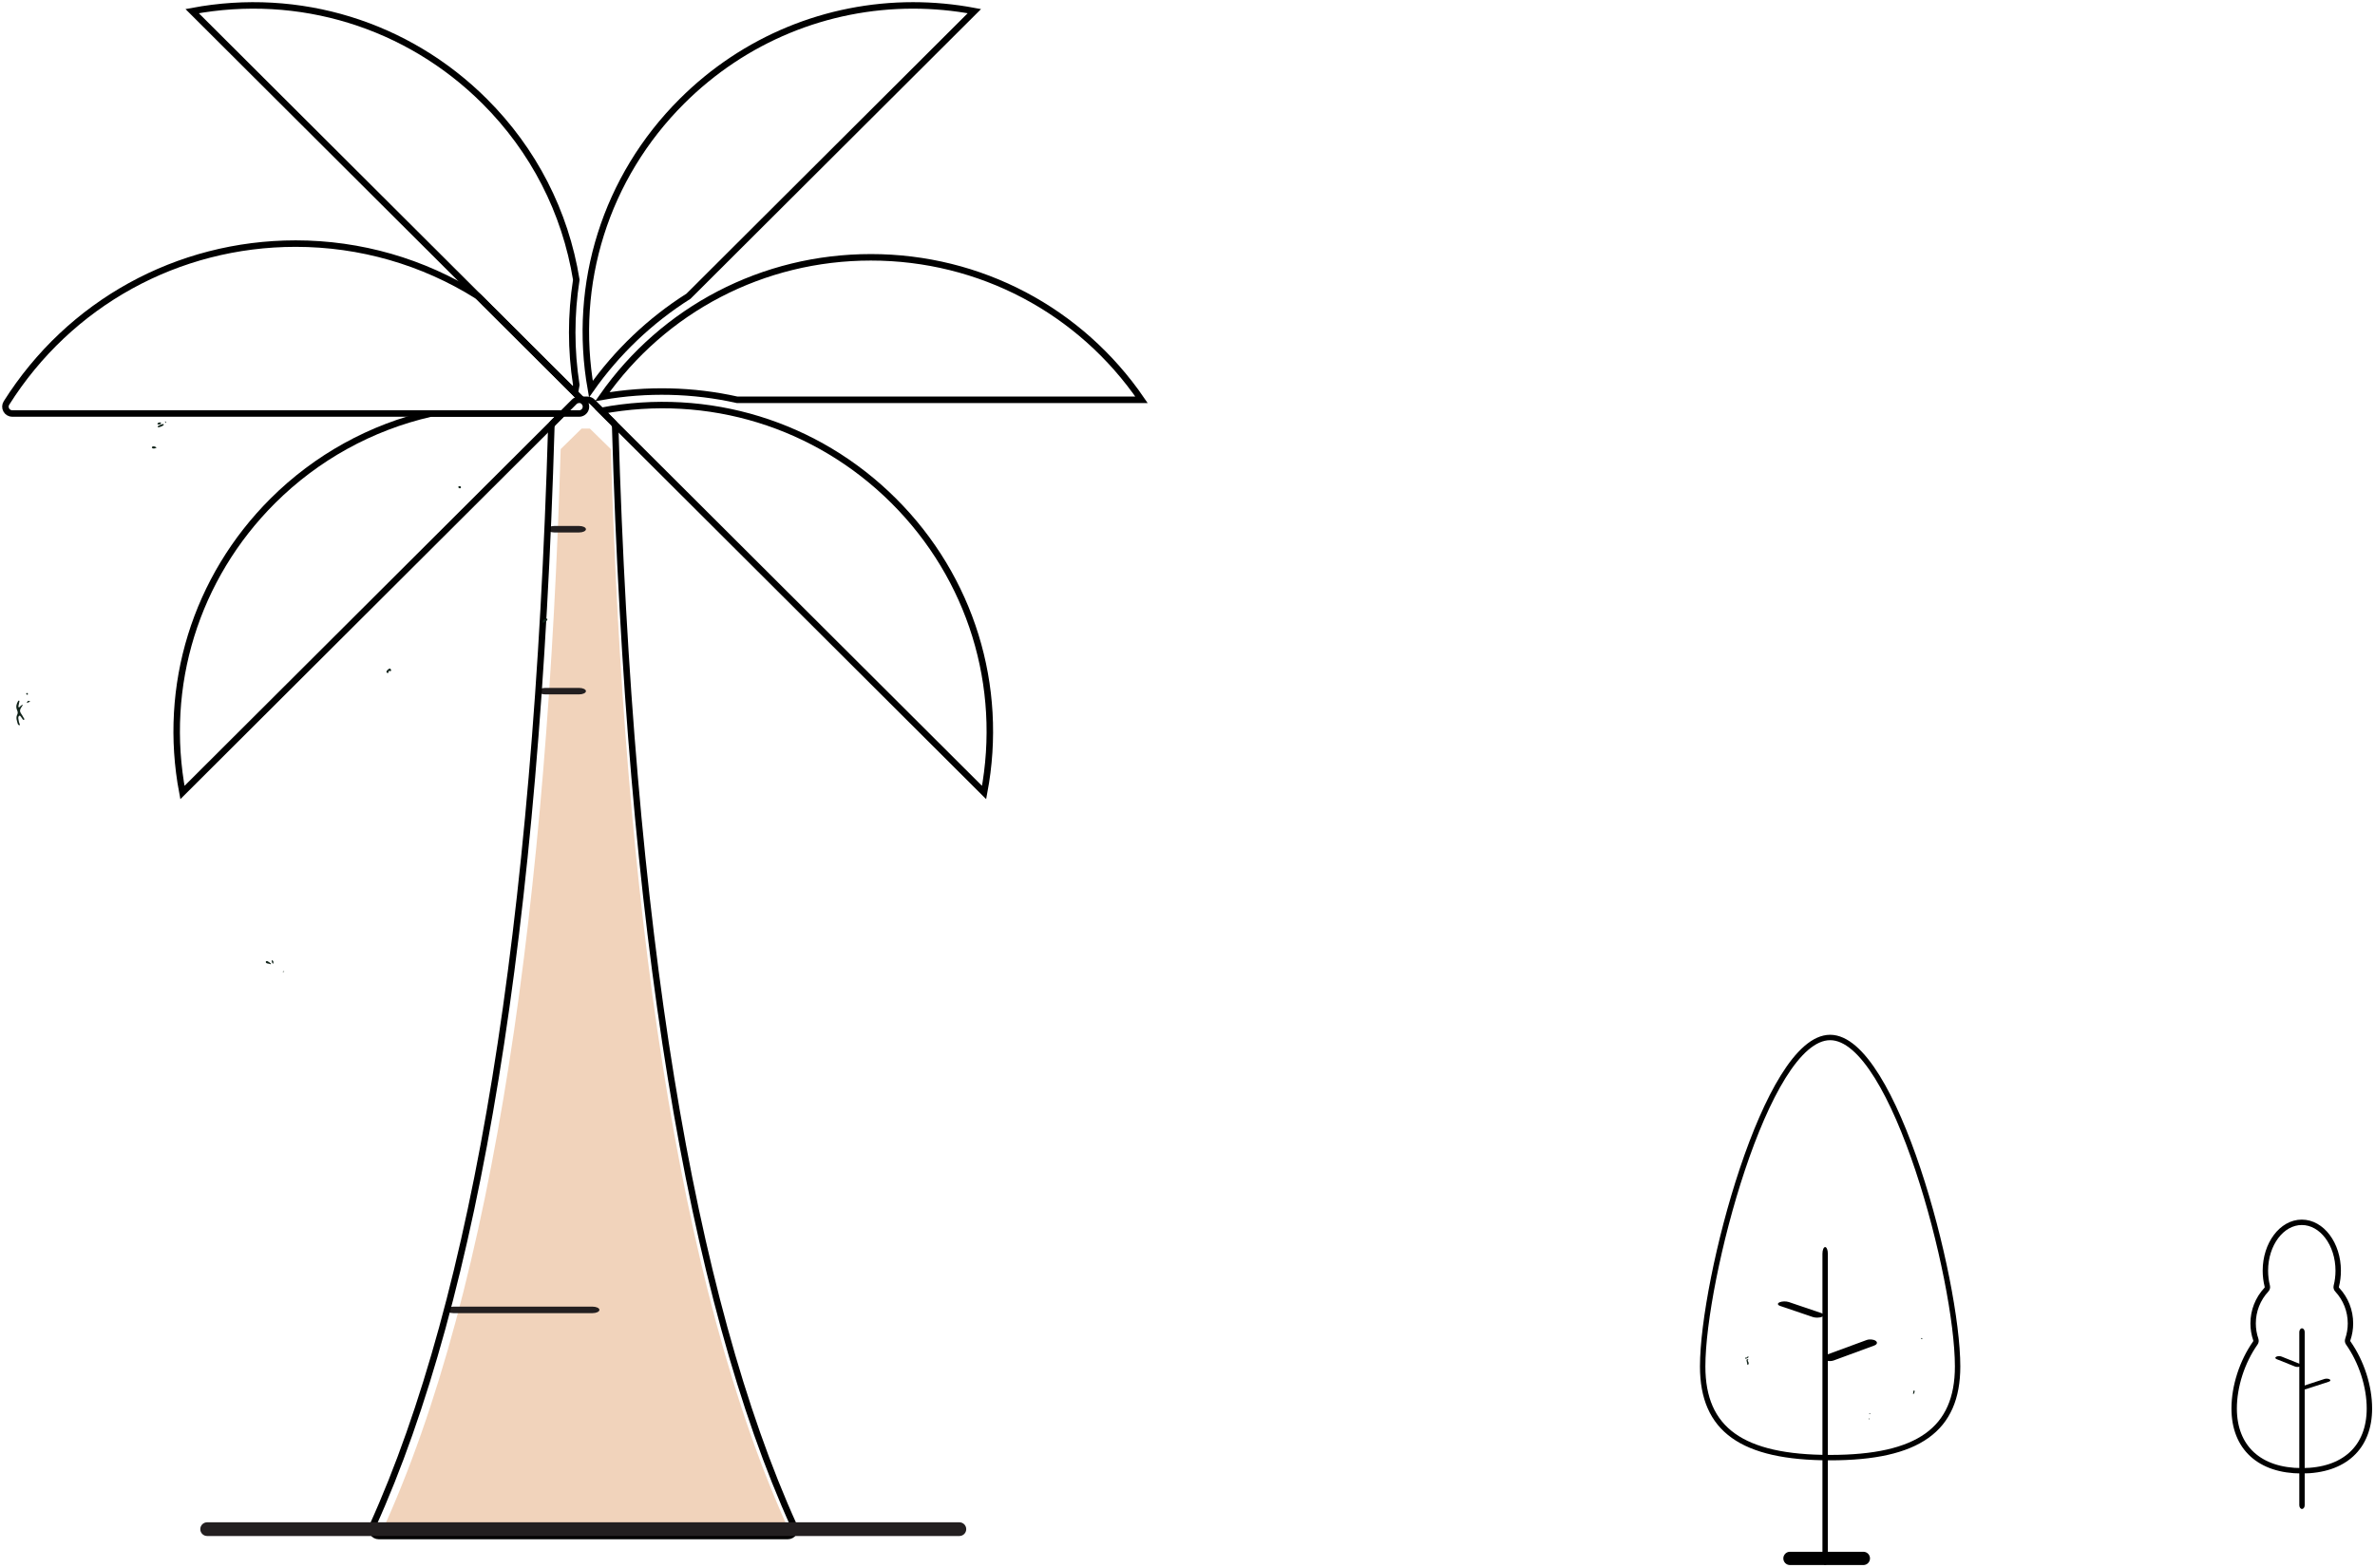 <?xml version="1.0" encoding="UTF-8"?>
<svg width="439px" height="290px" viewBox="0 0 439 290" version="1.1" xmlns="http://www.w3.org/2000/svg" xmlns:xlink="http://www.w3.org/1999/xlink">
    <title>T_L</title>
    <g id="Page-1" stroke="none" stroke-width="1" fill="none" fill-rule="evenodd">
        <g id="T_L" transform="translate(1, 1)">
            <path d="M111.907,82.038 L108.043,78.248 L106.497,78.248 L102.635,82.038 C100.204,164.178 90.609,236.592 69.456,282.478 L145.084,282.478 C123.931,236.592 114.336,164.178 111.907,82.038" id="Fill-7" fill="#F1D3BB"></path>
            <path d="M110.147,74.955 L180.901,145.531 C184.621,125.845 178.47,105.84 164.204,91.61 C149.939,77.381 129.884,71.245 110.147,74.955 Z" id="Path" stroke="#000000" stroke-width="1.2"></path>
            <path d="M34.518,1.061 L105.271,71.634 C105.359,71.152 105.446,70.664 105.525,70.174 C104.518,63.727 104.518,57.187 105.525,50.726 C103.484,38.156 97.626,26.745 88.575,17.717 C74.309,3.488 54.254,-2.65 34.518,1.061 Z" id="Fill-10" stroke="#000000" stroke-width="1.2"></path>
            <path d="M106.038,75.459 L1.271,75.459 C0.808,75.459 0.382,75.209 0.158,74.805 C-0.065,74.401 -0.051,73.907 0.195,73.517 C11.839,55.06 31.823,44.04 53.654,44.04 C65.574,44.04 77.188,47.378 87.241,53.695 C87.321,53.745 87.395,53.804 87.462,53.871 L106.937,73.296 C107.3,73.658 107.408,74.203 107.211,74.677 C107.014,75.151 106.552,75.459 106.038,75.459 L106.038,75.459 Z" id="Path" stroke="#000000" stroke-width="1.2"></path>
            <path d="M78.64,75.459 C67.577,77.992 57.475,83.575 49.419,91.61 C35.153,105.84 29.001,125.845 32.721,145.531 L102.969,75.459 L78.64,75.459 Z M167.765,6.08869327e-05 C151.892,6.08869327e-05 136.579,6.214 125.049,17.717 C110.95,31.779 104.775,51.484 108.223,70.945 C113.016,64.126 119.201,58.23 126.261,53.771 L179.105,1.061 C175.323,0.35 171.526,6.08869327e-05 167.765,6.08869327e-05 Z" id="Fill-12" stroke="#000000" stroke-width="1.2"></path>
            <path d="M135.266,72.924 L210,72.924 C198.674,56.381 180.144,46.575 159.969,46.575 C140.03,46.575 121.697,56.153 110.337,72.346 C118.561,70.906 127.114,71.098 135.266,72.924 Z" id="Path" stroke="#000000" stroke-width="1.2"></path>
            <path d="M108.529,241.792 L82.793,241.792 C82.091,241.792 81.523,241.523 81.523,241.192 C81.523,240.86 82.091,240.591 82.793,240.591 L108.529,240.591 C109.229,240.591 109.798,240.86 109.798,241.192 C109.798,241.523 109.229,241.792 108.529,241.792" id="Fill-14" fill="#231F20"></path>
            <path d="M106.038,97.45 L101.469,97.45 C100.768,97.45 100.199,97.181 100.199,96.849 C100.199,96.517 100.768,96.249 101.469,96.249 L106.038,96.249 C106.74,96.249 107.307,96.517 107.307,96.849 C107.307,97.181 106.74,97.45 106.038,97.45" id="Fill-15" fill="#231F20"></path>
            <path d="M106.038,127.39 L99.778,127.39 C99.076,127.39 98.507,127.121 98.507,126.789 C98.507,126.458 99.076,126.189 99.778,126.189 L106.038,126.189 C106.74,126.189 107.307,126.458 107.307,126.789 C107.307,127.121 106.74,127.39 106.038,127.39" id="Fill-16" fill="#231F20"></path>
            <path d="M144.625,283 L68.997,283 C68.565,283 68.163,282.782 67.929,282.42 C67.695,282.06 67.661,281.604 67.839,281.211 C87.09,238.775 98.215,170.407 100.905,78.007 C100.915,77.684 101.048,77.377 101.277,77.148 L105.138,73.296 C105.376,73.058 105.701,72.924 106.038,72.924 L107.586,72.924 C107.923,72.924 108.245,73.058 108.483,73.296 L112.345,77.148 C112.576,77.377 112.708,77.684 112.718,78.007 C115.408,170.407 126.532,238.775 145.784,281.211 C145.962,281.604 145.928,282.06 145.693,282.42 C145.459,282.782 145.058,283 144.625,283 L144.625,283 Z" id="Path" stroke="#000000" stroke-width="1.2"></path>
            <path d="M176.33,283 L37.292,283 C36.591,283 36.022,282.434 36.022,281.734 C36.022,281.033 36.591,280.465 37.292,280.465 L176.33,280.465 C177.032,280.465 177.6,281.033 177.6,281.734 C177.6,282.434 177.032,283 176.33,283" id="Fill-18" fill="#231F20"></path>
            <path d="M424.468,225 C420.758,225 417.739,229.015 417.739,233.95 C417.739,234.92 417.857,235.879 418.091,236.8 C418.149,237.031 418.087,237.278 417.925,237.452 C416.343,239.149 415.472,241.365 415.472,243.695 C415.472,244.712 415.639,245.716 415.968,246.677 C416.042,246.891 416.008,247.126 415.879,247.31 C413.43,250.795 411.968,255.324 411.968,259.426 C411.968,266.635 416.641,270.939 424.468,270.939 C432.296,270.939 436.968,266.635 436.968,259.426 C436.968,255.324 435.506,250.795 433.058,247.31 C432.928,247.126 432.895,246.89 432.968,246.677 C433.298,245.716 433.465,244.713 433.465,243.695 C433.465,241.365 432.594,239.149 431.012,237.452 C430.85,237.278 430.787,237.031 430.846,236.8 C431.08,235.879 431.198,234.92 431.198,233.95 C431.198,229.015 428.179,225 424.468,225 Z" id="Fill-72" stroke="#000000"></path>
            <path d="M424.507,278 C424.231,278 424.007,277.687 424.007,277.302 L424.007,245.297 C424.007,244.911 424.231,244.599 424.507,244.599 C424.783,244.599 425.007,244.911 425.007,245.297 L425.007,277.302 C425.007,277.687 424.783,278 424.507,278" id="Fill-73" fill="#000000"></path>
            <path d="M423.673,251.743 C423.513,251.743 423.352,251.717 423.222,251.665 L419.817,250.302 C419.529,250.186 419.498,249.985 419.747,249.853 C419.997,249.72 420.432,249.705 420.72,249.821 L424.125,251.184 C424.413,251.299 424.444,251.5 424.195,251.633 C424.058,251.705 423.866,251.743 423.673,251.743" id="Fill-75" fill="#000000"></path>
            <path d="M424.835,255.906 C424.621,255.906 424.411,255.861 424.276,255.776 C424.053,255.637 424.123,255.442 424.432,255.341 L428.659,253.964 C428.967,253.864 429.398,253.895 429.621,254.035 C429.844,254.174 429.774,254.369 429.465,254.47 L425.238,255.847 C425.116,255.886 424.976,255.906 424.835,255.906" id="Fill-76" fill="#000000"></path>
            <path d="M123.59,197.846 C123.592,197.846 123.593,197.846 123.594,197.846 C123.594,197.844 123.594,197.842 123.595,197.842 L123.59,197.846" id="Fill-3" fill="#102219"></path>
            <path d="M131.306,188.742 C131.308,188.74 131.31,188.74 131.313,188.739 C131.312,188.739 131.312,188.737 131.311,188.737 L131.306,188.742" id="Fill-4" fill="#102219"></path>
            <path d="M143.553,179.32 C143.553,179.32 143.553,179.32 143.553,179.322 C143.554,179.322 143.554,179.322 143.554,179.322 L143.553,179.32" id="Fill-5" fill="#102219"></path>
            <path d="M132.285,183.924 C132.287,183.926 132.288,183.927 132.29,183.929 C132.29,183.929 132.29,183.929 132.291,183.929 L132.285,183.924" id="Fill-6" fill="#102219"></path>
            <path d="M142.448,175.449 C142.45,175.453 142.451,175.455 142.453,175.458 C142.453,175.455 142.453,175.451 142.453,175.448 L142.448,175.449" id="Fill-7" fill="#102219"></path>
            <path d="M140.736,183.3 C140.738,183.3 140.74,183.3 140.743,183.3 C140.742,183.299 140.741,183.297 140.74,183.295 L140.736,183.3" id="Fill-8" fill="#102219"></path>
            <path d="M201.843,216.474 L201.843,216.476 C201.843,216.476 201.845,216.476 201.845,216.474 L201.843,216.474" id="Fill-9" fill="#102219"></path>
            <path d="M143.678,179.632 C143.677,179.632 143.675,179.633 143.673,179.633 C143.674,179.635 143.674,179.635 143.674,179.637 L143.678,179.632" id="Fill-10" fill="#102219"></path>
            <path d="M205.392,208.937 C205.392,208.938 205.392,208.94 205.392,208.942 C205.394,208.94 205.396,208.94 205.396,208.94 L205.392,208.937" id="Fill-11" fill="#102219"></path>
            <path d="M195.597,209.565 C195.595,209.567 195.595,209.569 195.593,209.571 C195.595,209.571 195.599,209.569 195.6,209.569 L195.597,209.565" id="Fill-12" fill="#102219"></path>
            <path d="M202.208,208.102 C202.21,208.102 202.21,208.104 202.212,208.104 C202.212,208.102 202.212,208.1 202.214,208.099 L202.208,208.102" id="Fill-13" fill="#102219"></path>
            <path d="M208.456,214.485 L208.454,214.486 C208.456,214.486 208.456,214.486 208.458,214.486 L208.456,214.485" id="Fill-14" fill="#102219"></path>
            <path d="M203.684,199.102 C203.682,199.1 203.681,199.1 203.679,199.098 L203.684,199.102" id="Fill-15" fill="#102219"></path>
            <path d="M147.593,204.336 C147.597,204.336 147.601,204.334 147.605,204.334 C147.603,204.333 147.6,204.333 147.598,204.331 L147.593,204.336" id="Fill-16" fill="#102219"></path>
            <path d="M171.722,216.369 C171.722,216.369 171.722,216.369 171.722,216.368 C171.718,216.368 171.716,216.366 171.714,216.366 L171.722,216.369" id="Fill-17" fill="#102219"></path>
            <path d="M154.939,218.355 C154.938,218.359 154.937,218.362 154.936,218.366 C154.94,218.364 154.943,218.362 154.946,218.361 L154.939,218.355" id="Fill-18" fill="#102219"></path>
            <path d="M160.207,183.297 C160.207,183.299 160.207,183.299 160.207,183.3 C160.207,183.3 160.208,183.299 160.209,183.299 L160.207,183.297" id="Fill-19" fill="#102219"></path>
            <path d="M169.027,218.989 L169.027,218.989 C169.025,218.986 169.023,218.984 169.022,218.982 L169.027,218.989" id="Fill-20" fill="#102219"></path>
            <path d="M184.331,195.541 C184.331,195.541 184.331,195.543 184.331,195.545 C184.332,195.545 184.334,195.545 184.334,195.543 L184.331,195.541" id="Fill-21" fill="#102219"></path>
            <path d="M170.859,213.441 C170.861,213.441 170.863,213.441 170.865,213.441 C170.865,213.44 170.865,213.438 170.865,213.436 L170.859,213.441" id="Fill-22" fill="#102219"></path>
            <path d="M173.921,204.336 C173.923,204.334 173.925,204.334 173.927,204.333 C173.927,204.331 173.927,204.331 173.927,204.329 L173.921,204.336" id="Fill-23" fill="#102219"></path>
            <path d="M168.653,182.666 C168.654,182.668 168.654,182.67 168.654,182.672 C168.658,182.672 168.66,182.672 168.663,182.672 L168.653,182.666" id="Fill-24" fill="#102219"></path>
            <path d="M168.899,182.672 C168.901,182.672 168.903,182.672 168.905,182.672 C168.905,182.67 168.905,182.67 168.905,182.668 L168.899,182.672" id="Fill-25" fill="#102219"></path>
            <path d="M174.287,181.83 C174.288,181.832 174.288,181.834 174.288,181.835 C174.29,181.835 174.292,181.835 174.294,181.835 L174.287,181.83" id="Fill-27" fill="#102219"></path>
            <path d="M185.312,186.229 C185.312,186.229 185.312,186.23 185.313,186.23 C185.313,186.229 185.313,186.229 185.313,186.227 L185.312,186.229" id="Fill-28" fill="#102219"></path>
            <path d="M352.766,256.095 C352.704,256.14 352.681,256.21 352.668,256.281 C352.643,256.419 352.627,256.562 352.611,256.702 C352.609,256.72 352.632,256.758 352.643,256.758 C352.674,256.758 352.721,256.751 352.735,256.729 C352.843,256.583 352.911,256.421 352.913,256.223 C352.899,256.189 352.886,256.142 352.861,256.104 C352.839,256.075 352.796,256.071 352.766,256.095" id="Fill-35" fill="#102219"></path>
            <path d="M354.114,246.525 C354.121,246.561 354.188,246.626 354.265,246.61 C354.301,246.602 354.324,246.572 354.324,246.534 C354.323,246.449 354.249,246.382 354.161,246.39 C354.123,246.393 354.101,246.42 354.114,246.525" id="Fill-36" fill="#102219"></path>
            <path d="M344.57,261.31 C344.567,261.292 344.547,261.268 344.529,261.263 C344.475,261.243 344.417,261.295 344.414,261.36 C344.417,261.402 344.439,261.429 344.477,261.429 C344.536,261.43 344.583,261.373 344.57,261.31" id="Fill-37" fill="#102219"></path>
            <path d="M344.604,260.286 C344.552,260.279 344.514,260.306 344.518,260.362 C344.522,260.412 344.558,260.441 344.608,260.447 C344.658,260.445 344.703,260.429 344.7,260.371 C344.694,260.32 344.653,260.293 344.604,260.286" id="Fill-38" fill="#102219"></path>
            <path d="M378.088,204.41 C378.088,204.408 378.088,204.408 378.09,204.408 L378.084,204.412 C378.086,204.41 378.086,204.41 378.088,204.41" id="Fill-39" fill="#102219"></path>
            <path d="M337.287,190.825 C325.443,190.825 313.726,235.55 313.726,251.654 C313.726,263.311 320.992,268.508 337.287,268.508 C353.581,268.508 360.847,263.311 360.847,251.654 C360.847,235.55 349.13,190.825 337.287,190.825 Z" id="Fill-78" stroke="#000000"></path>
            <path d="M336.364,288.369 C336.088,288.369 335.864,287.819 335.864,287.141 L335.864,230.801 C335.864,230.122 336.088,229.573 336.364,229.573 C336.64,229.573 336.864,230.122 336.864,230.801 L336.864,287.141 C336.864,287.819 336.64,288.369 336.364,288.369" id="Fill-79" fill="#000000"></path>
            <path d="M343.434,288.369 L329.855,288.369 C329.181,288.369 328.635,287.819 328.635,287.141 C328.635,286.463 329.181,285.913 329.855,285.913 L343.434,285.913 C344.107,285.913 344.654,286.463 344.654,287.141 C344.654,287.819 344.107,288.369 343.434,288.369" id="Fill-80" fill="#000000"></path>
            <path d="M334.881,242.627 C334.597,242.627 334.312,242.588 334.082,242.51 L328.057,240.465 C327.547,240.292 327.493,239.991 327.934,239.792 C328.374,239.592 329.145,239.571 329.655,239.744 L335.68,241.788 C336.19,241.961 336.244,242.263 335.803,242.462 C335.562,242.571 335.222,242.627 334.881,242.627" id="Fill-81" fill="#000000"></path>
            <path d="M337.239,250.656 C336.861,250.656 336.488,250.567 336.249,250.398 C335.855,250.119 335.978,249.73 336.525,249.528 L344.005,246.774 C344.55,246.573 345.313,246.636 345.707,246.915 C346.101,247.194 345.978,247.583 345.432,247.784 L337.952,250.539 C337.736,250.618 337.487,250.656 337.239,250.656" id="Fill-82" fill="#000000"></path>
            <path d="M368.17,226.545 C368.174,226.552 368.181,226.561 368.19,226.568 C368.188,226.538 368.188,226.507 368.188,226.478 C368.174,226.5 368.165,226.529 368.17,226.545" id="Fill-41" fill="#102219"></path>
            <path d="M322.13,250.747 C322.038,250.592 322.011,250.462 322.202,250.276 C321.838,250.332 321.797,250.379 321.84,250.586 C321.876,250.754 321.903,250.922 321.948,251.086 C321.975,251.181 321.919,251.338 322.092,251.345 C322.164,251.349 322.265,251.096 322.23,250.992 C322.202,250.909 322.171,250.815 322.13,250.747" id="Fill-42" fill="#102219"></path>
            <path d="M321.941,249.936 C321.896,250.012 321.858,250.035 321.782,250.008 C321.725,249.986 321.671,249.985 321.629,250.037 C321.595,250.082 321.559,250.134 321.59,250.192 C321.615,250.24 321.663,250.219 321.707,250.21 C321.932,250.163 322.128,250.075 322.252,249.864 C322.038,249.794 322.027,249.788 321.941,249.936" id="Fill-43" fill="#102219"></path>
            <path d="M311.837,186.919 C311.837,186.919 311.837,186.919 311.837,186.92 C311.839,186.92 311.841,186.922 311.843,186.922 L311.837,186.919" id="Fill-44" fill="#102219"></path>
            <polyline id="Fill-45" fill="#102219" points="309.643 185.088 309.645 185.088 309.643 185.088"></polyline>
            <path d="M48.29,177.096 C48.352,177.122 48.417,177.145 48.483,177.154 C48.651,177.177 48.82,177.194 48.959,177.269 C49.023,177.287 49.075,177.291 49.091,177.23 C49.098,177.204 49.083,177.159 49.062,177.141 C48.869,176.976 48.664,176.826 48.434,176.716 C48.305,176.655 48.167,176.705 48.136,176.812 C48.104,176.923 48.167,177.046 48.29,177.096" id="Fill-46" fill="#102219"></path>
            <path d="M49.535,176.839 C49.506,176.689 49.413,176.57 49.256,176.505 C49.227,176.878 49.227,176.878 49.436,177.208 C49.542,177.102 49.56,176.965 49.535,176.839" id="Fill-47" fill="#102219"></path>
            <path d="M51.435,178.583 C51.344,178.578 51.279,178.614 51.25,178.704 C51.314,178.7 51.378,178.698 51.441,178.689 C51.486,178.682 51.547,178.675 51.525,178.606 C51.52,178.59 51.467,178.585 51.435,178.583" id="Fill-48" fill="#102219"></path>
            <path d="M51.248,178.709 C51.248,178.707 51.25,178.705 51.25,178.704 C51.248,178.704 51.245,178.704 51.243,178.704 L51.248,178.709" id="Fill-49" fill="#102219"></path>
            <path d="M4.612,128.713 C4.614,128.71 4.614,128.707 4.616,128.705 C4.615,128.704 4.615,128.704 4.615,128.704 L4.612,128.713" id="Fill-50" fill="#102219"></path>
            <path d="M2.869,130.892 C2.65,130.587 2.668,130.283 2.825,129.978 C2.937,129.762 3.09,129.567 3.266,129.299 C2.915,129.36 2.785,129.553 2.63,129.711 C2.575,129.766 2.504,129.806 2.437,129.743 C2.406,129.715 2.388,129.649 2.396,129.607 C2.459,129.29 2.533,128.975 2.595,128.658 C2.602,128.622 2.569,128.557 2.536,128.541 C2.504,128.524 2.448,128.548 2.405,128.563 C2.384,128.57 2.364,128.593 2.352,128.613 C2.051,129.128 1.887,129.66 2.136,130.248 C2.254,130.528 2.352,130.812 2.195,131.11 C1.88,131.706 2.129,132.275 2.285,132.846 C2.303,132.913 2.357,132.98 2.413,133.025 C2.466,133.064 2.549,133.106 2.608,133.093 C2.7,133.073 2.684,132.98 2.653,132.915 C2.489,132.571 2.44,132.199 2.386,131.83 C2.364,131.676 2.385,131.529 2.485,131.407 C2.556,131.322 2.67,131.288 2.744,131.37 C2.876,131.516 2.977,131.691 3.099,131.848 C3.185,131.958 3.263,132.169 3.421,132.088 C3.619,131.985 3.435,131.834 3.372,131.721 C3.214,131.439 3.057,131.154 2.869,130.892" id="Fill-51" fill="#102219"></path>
            <path d="M99.36,114.164 C99.358,114.165 99.355,114.166 99.353,114.167 L99.353,114.167 C99.354,114.168 99.356,114.17 99.358,114.172 C99.36,114.172 99.362,114.171 99.363,114.171 C99.362,114.169 99.361,114.166 99.36,114.164" id="Fill-52" fill="#102219"></path>
            <path d="M100.151,113.65 C100.186,113.599 100.181,113.509 100.168,113.442 C100.161,113.411 100.091,113.377 100.047,113.372 C99.77,113.341 99.575,113.493 99.404,113.684 C99.273,113.83 99.283,113.996 99.36,114.164 C99.669,114.062 99.962,113.932 100.151,113.65" id="Fill-53" fill="#102219"></path>
            <path d="M28.15,77.898 C28.125,78.044 28.412,78.029 28.805,77.858 C28.917,77.809 29.026,77.752 29.133,77.693 C29.175,77.67 29.218,77.637 29.243,77.597 C29.265,77.561 29.281,77.502 29.267,77.466 C29.254,77.432 29.192,77.388 29.161,77.394 C28.994,77.428 28.83,77.477 28.786,77.489 C28.264,77.702 28.173,77.765 28.15,77.898" id="Fill-54" fill="#102219"></path>
            <path d="M28.625,77.101 C28.554,77.099 28.481,77.104 28.412,77.12 C28.271,77.154 28.133,77.203 28.1,77.37 C28.079,77.475 28.243,77.519 28.46,77.467 C28.507,77.456 28.552,77.44 28.598,77.426 C28.638,77.4 28.685,77.381 28.716,77.347 C28.745,77.315 28.772,77.266 28.771,77.225 C28.768,77.141 28.701,77.104 28.625,77.101" id="Fill-55" fill="#102219"></path>
            <path d="M27.283,81.538 C27.183,81.553 27.087,81.599 27.077,81.711 C27.067,81.823 27.15,81.887 27.249,81.912 C27.501,81.976 27.727,81.89 27.944,81.773 C27.756,81.605 27.544,81.498 27.283,81.538" id="Fill-56" fill="#102219"></path>
            <path d="M84.15,89.239 C84.193,89.199 84.221,89.103 84.205,89.046 C84.16,88.886 83.951,88.834 83.781,88.925 C83.718,88.975 83.682,89.044 83.722,89.115 C83.812,89.277 84.036,89.345 84.15,89.239" id="Fill-57" fill="#102219"></path>
            <path d="M4.612,128.713 L4.615,128.704 C4.611,128.706 4.607,128.707 4.604,128.709 C4.607,128.71 4.609,128.712 4.612,128.713" id="Fill-58" fill="#102219"></path>
            <path d="M3.927,128.992 C4.171,128.89 4.388,128.799 4.604,128.709 C4.163,128.504 4.16,128.508 3.927,128.992" id="Fill-59" fill="#102219"></path>
            <path d="M4.083,127.444 C4.171,127.425 4.172,127.346 4.157,127.27 C4.116,127.172 4.053,127.1 3.938,127.139 C3.861,127.165 3.826,127.241 3.852,127.316 C3.888,127.419 3.978,127.467 4.083,127.444" id="Fill-60" fill="#102219"></path>
            <path d="M29.705,77.155 C29.706,77.054 29.658,76.976 29.578,76.919 C29.564,76.91 29.536,76.922 29.515,76.924 C29.51,76.946 29.496,76.97 29.502,76.989 C29.53,77.077 29.56,77.167 29.664,77.195 C29.674,77.197 29.705,77.169 29.705,77.155" id="Fill-61" fill="#102219"></path>
            <path d="M70.565,122.951 C70.431,123.083 70.351,123.228 70.517,123.385 C70.561,123.427 70.665,123.458 70.712,123.434 C70.874,123.351 70.829,123.191 70.817,123.049 C70.863,123.057 70.909,123.066 70.955,123.074 C71.068,123.094 71.197,123.135 71.273,123.018 C71.351,122.898 71.253,122.8 71.189,122.705 C71.164,122.669 71.136,122.635 71.109,122.6 C70.878,122.639 70.702,122.765 70.565,122.951" id="Fill-62" fill="#102219"></path>
        </g>
    </g>
</svg>